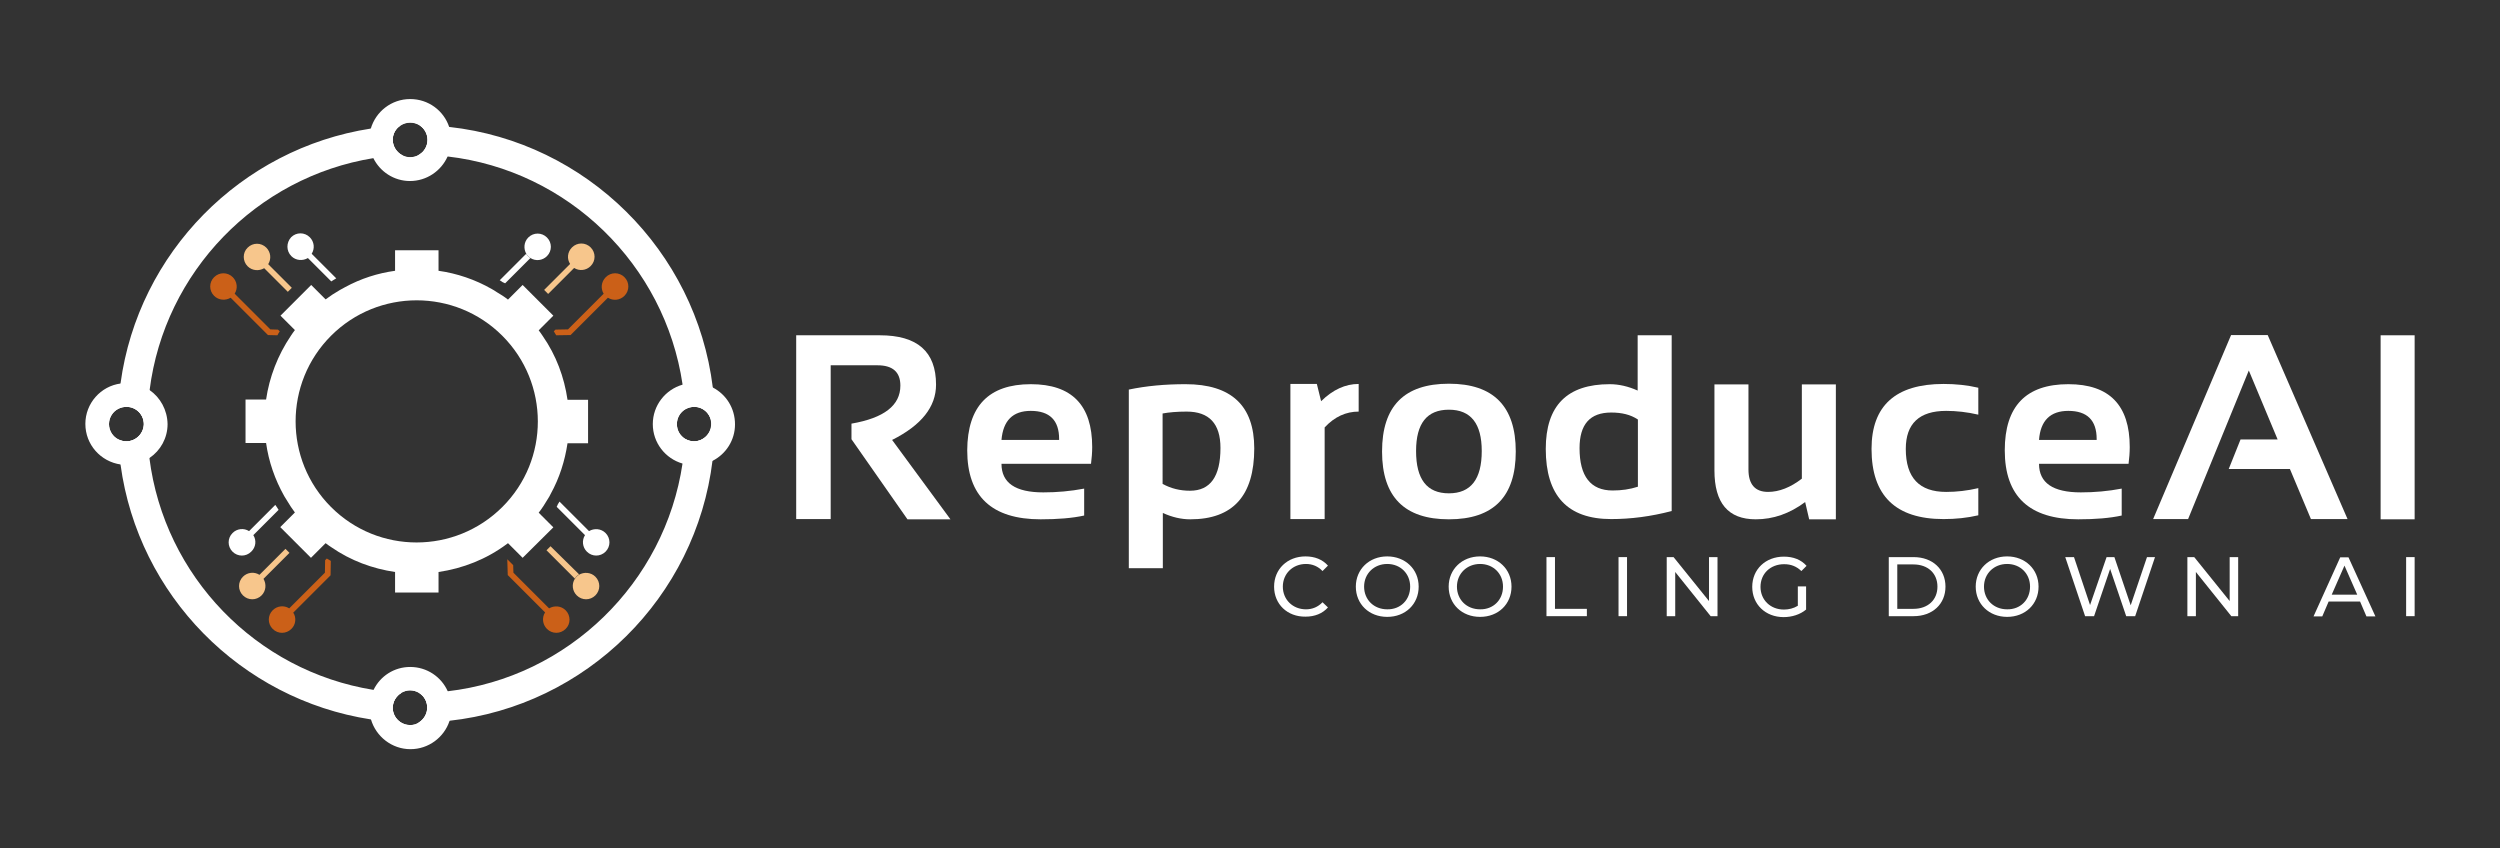 <?xml version="1.0" encoding="UTF-8" standalone="no"?>
<svg
   xmlns:dc="http://purl.org/dc/elements/1.1/"
   xmlns:cc="http://creativecommons.org/ns#"
   xmlns:rdf="http://www.w3.org/1999/02/22-rdf-syntax-ns#"
   xmlns:svg="http://www.w3.org/2000/svg"
   xmlns="http://www.w3.org/2000/svg"
   xmlns:sodipodi="http://sodipodi.sourceforge.net/DTD/sodipodi-0.dtd"
   xmlns:inkscape="http://www.inkscape.org/namespaces/inkscape"
   version="1.1"
   id="Layer_1"
   x="0px"
   y="0px"
   viewBox="0 0 1058.268 359.055"
   xml:space="preserve"
   sodipodi:docname="banner-dark.svg"
   width="280mm"
   height="95mm"
   inkscape:version="1.0.1 (0767f8302a, 2020-10-17)"><rect x="0" y="0" width="1058.268" height="359.055" fill="#333333" stroke="none"/><defs
   id="defs137" /><sodipodi:namedview
   pagecolor="#ffffff"
   bordercolor="#666666"
   borderopacity="1"
   objecttolerance="10"
   gridtolerance="10"
   guidetolerance="10"
   inkscape:pageopacity="0"
   inkscape:pageshadow="2"
   inkscape:window-width="2488"
   inkscape:window-height="1016"
   id="namedview135"
   showgrid="false"
   units="mm"
   inkscape:pagecheckerboard="true"
   inkscape:zoom="0.431"
   inkscape:cx="1000"
   inkscape:cy="814.38515"
   inkscape:window-x="72"
   inkscape:window-y="27"
   inkscape:window-maximized="1"
   inkscape:current-layer="Layer_1" />
<style
   type="text/css"
   id="style2">
	.st0{fill:#0F274D;}
	.st1{fill:#CB6018;}
	.st2{fill:#FFFFFF;}
	.st3{fill:#F7C68C;}
</style>

<g
   id="g132"
   transform="translate(-470.866,-820.572)">
	<g
   id="g60">
		<g
   id="g28">
			<path
   class="st2"
   d="m 807.9,1040.2 v -77.7 h 35.4 c 15.9,0 23.8,6.9 23.8,20.9 0,9.4 -6.2,17.2 -18.6,23.4 l 24.7,33.6 H 855 l -23.7,-33.9 v -6.6 c 13.8,-2.4 20.7,-7.7 20.7,-16.1 0,-5.7 -3.2,-8.6 -9.7,-8.6 h -19.8 v 65.1 h -14.6 z"
   id="path6" />
			<path
   class="st2"
   d="m 907.2,983.2 c 17.4,0 26,8.9 26,26.6 0,2.4 -0.2,4.7 -0.5,7.1 h -37.9 c 0,8.1 5.9,12.1 17.7,12.1 5.8,0 11.5,-0.5 17.3,-1.6 v 11.4 c -5,1.1 -11.2,1.6 -18.4,1.6 -20.7,0 -31.1,-9.7 -31.1,-29.2 0.1,-18.7 9.1,-28 26.9,-28 z m -12.4,23.6 h 24.4 v -0.4 c 0,-7.9 -4,-11.9 -12,-11.9 -7.6,0 -11.7,4.1 -12.4,12.3 z"
   id="path8" />
			<path
   class="st2"
   d="m 948.6,985.5 c 7.6,-1.6 15.6,-2.3 24.1,-2.3 19.4,0 29.1,9.1 29.1,27.2 0,20 -9,30 -27.1,30 -3.8,0 -7.7,-0.9 -11.6,-2.7 v 23.4 h -14.4 v -75.6 z m 14.4,39.9 c 3.6,2 7.5,2.9 11.6,2.9 8.6,0 12.9,-6 12.9,-18.1 0,-10.3 -4.8,-15.4 -14.3,-15.4 -4.1,0 -7.5,0.3 -10.2,0.8 z"
   id="path10" />
			<path
   class="st2"
   d="m 1017.1,1040.3 v -57.2 h 11.2 l 1.8,7.3 c 5,-4.9 10.3,-7.3 15.9,-7.3 v 11.7 c -5.4,0 -10.2,2.2 -14.4,6.7 v 38.8 z"
   id="path12" />
			<path
   class="st2"
   d="m 1055.9,1011.7 c 0,-19.2 9.4,-28.7 28.3,-28.7 18.9,0 28.3,9.6 28.3,28.7 0,19.1 -9.4,28.7 -28.3,28.7 -18.8,0 -28.3,-9.5 -28.3,-28.7 z m 28.3,17.7 c 9.3,0 13.9,-6 13.9,-17.9 0,-11.6 -4.6,-17.5 -13.9,-17.5 -9.3,0 -13.9,5.8 -13.9,17.5 0,12 4.6,17.9 13.9,17.9 z"
   id="path14" />
			<path
   class="st2"
   d="m 1178.5,1036.9 c -8.8,2.3 -17.3,3.4 -25.6,3.4 -18.5,0 -27.7,-9.9 -27.7,-29.7 0,-18.3 9,-27.4 27.1,-27.4 3.8,0 7.8,0.9 11.8,2.7 v -23.4 h 14.4 z m -14.4,-38.8 c -3,-2 -6.7,-2.9 -11.2,-2.9 -9,0 -13.4,5 -13.4,15.1 0,11.9 4.7,17.9 14,17.9 3.8,0 7.3,-0.5 10.7,-1.6 v -28.5 z"
   id="path16" />
			<path
   class="st2"
   d="m 1248,983.2 v 57.2 h -11.3 l -1.7,-7.3 c -6.6,4.9 -13.5,7.3 -20.9,7.3 -11.7,0 -17.5,-6.9 -17.5,-20.7 v -36.4 h 14.4 v 36 c 0,6.3 2.8,9.5 8.3,9.5 4.7,0 9.5,-1.9 14.3,-5.6 v -39.9 h 14.4 z"
   id="path18" />
			<path
   class="st2"
   d="m 1308.3,1038.7 c -4.7,1.1 -9.6,1.6 -14.7,1.6 -20.3,0 -30.5,-9.9 -30.5,-29.7 0,-18.3 10.2,-27.5 30.5,-27.5 5.1,0 10,0.5 14.7,1.6 v 11.4 c -4.7,-1.1 -9.3,-1.6 -13.6,-1.6 -11.4,0 -17.1,5.4 -17.1,16.1 0,12.2 5.7,18.2 17.1,18.2 4.4,0 8.9,-0.5 13.6,-1.6 z"
   id="path20" />
			<path
   class="st2"
   d="m 1346.4,983.2 c 17.4,0 26,8.9 26,26.6 0,2.4 -0.2,4.7 -0.5,7.1 H 1334 c 0,8.1 5.9,12.1 17.7,12.1 5.8,0 11.5,-0.5 17.3,-1.6 v 11.4 c -5,1.1 -11.2,1.6 -18.4,1.6 -20.7,0 -31.1,-9.7 -31.1,-29.2 0,-18.7 9,-28 26.9,-28 z m -12.4,23.6 h 24.4 v -0.4 c 0,-7.9 -4,-11.9 -12,-11.9 -7.6,0 -11.8,4.1 -12.4,12.3 z"
   id="path22" />
			<path
   class="st2"
   d="m 1397.1,1040.3 h -14.8 l 33,-77.9 h 15.5 l 33.8,77.9 h -15.5 l -8.9,-21.2 h -25.9 l 5,-12.5 h 15.7 l -12.2,-29.2 z"
   id="path24" />
			<path
   class="st2"
   d="m 1493,962.5 v 77.9 h -14.4 v -77.9 z"
   id="path26" />
		</g>
		<g
   id="g58">
			<g
   id="g56">
				<path
   class="st2"
   d="m 1010.2,1068.9 c 0,-7.4 5.6,-12.8 13.3,-12.8 3.9,0 7.2,1.3 9.5,3.9 l -2.3,2.3 c -1.9,-2 -4.3,-3 -7,-3 -5.6,0 -9.8,4.1 -9.8,9.6 0,5.5 4.2,9.6 9.8,9.6 2.7,0 5.1,-1 7,-3 l 2.3,2.2 c -2.3,2.6 -5.6,3.9 -9.5,3.9 -7.7,0.1 -13.3,-5.3 -13.3,-12.7 z"
   id="path30" />
				<path
   class="st2"
   d="m 1044.8,1068.9 c 0,-7.3 5.6,-12.8 13.3,-12.8 7.6,0 13.3,5.4 13.3,12.8 0,7.4 -5.6,12.8 -13.3,12.8 -7.7,0 -13.3,-5.4 -13.3,-12.8 z m 23,0 c 0,-5.5 -4.1,-9.6 -9.7,-9.6 -5.6,0 -9.8,4.1 -9.8,9.6 0,5.5 4.1,9.6 9.8,9.6 5.6,0.1 9.7,-4 9.7,-9.6 z"
   id="path32" />
				<path
   class="st2"
   d="m 1084.1,1068.9 c 0,-7.3 5.6,-12.8 13.3,-12.8 7.6,0 13.3,5.4 13.3,12.8 0,7.4 -5.6,12.8 -13.3,12.8 -7.7,0 -13.3,-5.4 -13.3,-12.8 z m 23,0 c 0,-5.5 -4.1,-9.6 -9.7,-9.6 -5.6,0 -9.8,4.1 -9.8,9.6 0,5.5 4.1,9.6 9.8,9.6 5.6,0.1 9.7,-4 9.7,-9.6 z"
   id="path34" />
				<path
   class="st2"
   d="m 1125.5,1056.4 h 3.6 v 21.9 h 13.5 v 3.1 h -17.1 z"
   id="path36" />
				<path
   class="st2"
   d="m 1156,1056.4 h 3.6 v 25 h -3.6 z"
   id="path38" />
				<path
   class="st2"
   d="m 1197.9,1056.4 v 25 h -2.9 l -15,-18.7 v 18.7 h -3.6 v -25 h 2.9 l 15,18.6 v -18.6 z"
   id="path40" />
				<path
   class="st2"
   d="m 1232,1068.8 h 3.4 v 9.8 c -2.5,2.1 -6,3.2 -9.5,3.2 -7.7,0 -13.3,-5.4 -13.3,-12.8 0,-7.4 5.6,-12.8 13.4,-12.8 4,0 7.3,1.3 9.6,3.9 l -2.2,2.2 c -2.1,-2 -4.4,-2.9 -7.3,-2.9 -5.8,0 -10,4 -10,9.6 0,5.5 4.2,9.6 9.9,9.6 2.1,0 4.1,-0.5 5.9,-1.6 v -8.2 z"
   id="path42" />
				<path
   class="st2"
   d="m 1270.4,1056.4 h 10.5 c 8,0 13.5,5.1 13.5,12.5 0,7.4 -5.5,12.5 -13.5,12.5 h -10.5 z m 10.4,21.9 c 6.2,0 10.2,-3.8 10.2,-9.4 0,-5.6 -4,-9.4 -10.2,-9.4 h -6.8 v 18.8 z"
   id="path44" />
				<path
   class="st2"
   d="m 1307.2,1068.9 c 0,-7.3 5.6,-12.8 13.3,-12.8 7.6,0 13.3,5.4 13.3,12.8 0,7.4 -5.6,12.8 -13.3,12.8 -7.6,0 -13.3,-5.4 -13.3,-12.8 z m 23,0 c 0,-5.5 -4.1,-9.6 -9.7,-9.6 -5.6,0 -9.8,4.1 -9.8,9.6 0,5.5 4.1,9.6 9.8,9.6 5.6,0.1 9.7,-4 9.7,-9.6 z"
   id="path46" />
				<path
   class="st2"
   d="m 1383.1,1056.4 -8.4,25 h -3.8 l -6.8,-20 -6.8,20 h -3.8 l -8.4,-25 h 3.7 l 6.8,20.3 7,-20.3 h 3.3 l 6.9,20.4 6.9,-20.4 z"
   id="path48" />
				<path
   class="st2"
   d="m 1418.3,1056.4 v 25 h -2.9 l -15,-18.7 v 18.7 h -3.6 v -25 h 2.9 l 15,18.6 v -18.6 z"
   id="path50" />
				<path
   class="st2"
   d="m 1469.9,1075.2 h -13.3 l -2.7,6.3 h -3.7 l 11.3,-25 h 3.5 l 11.4,25 h -3.8 z m -1.2,-2.9 -5.4,-12.3 -5.4,12.3 z"
   id="path52" />
				<path
   class="st2"
   d="m 1489.4,1056.4 h 3.6 v 25 h -3.6 z"
   id="path54" />
			</g>
		</g>
	</g>
	<g
   id="g130">
		<g
   id="g92">
			<path
   class="st2"
   d="m 773.2,991.1 c -0.1,-2.2 -0.3,-4.4 -0.6,-6.5 -7.1,-57.9 -53.5,-103.9 -111.6,-110.3 -1.9,-0.2 -3.8,-0.4 -5.6,-0.5 -2.3,-0.1 -4.6,-0.2 -6.9,-0.2 2.1,1.3 3.4,3.6 3.4,6.2 0,2.6 -1.4,5 -3.5,6.2 2.2,0 4.4,0.1 6.6,0.3 1.8,0.1 3.6,0.3 5.3,0.5 51.1,5.9 92,45.8 99.5,96.5 0.2,1.7 0.5,3.3 0.6,5 0.2,1.7 0.3,3.5 0.4,5.3 1.1,-0.6 2.4,-1 3.7,-1 4.1,0 7.4,3.3 7.4,7.4 0,4.1 -3.3,7.4 -7.4,7.4 -1.4,0 -2.6,-0.4 -3.7,-1 -0.1,1.8 -0.2,3.6 -0.4,5.3 -0.2,1.7 -0.4,3.4 -0.6,5 -7.5,50.6 -48.4,90.6 -99.5,96.5 -1.8,0.2 -3.5,0.4 -5.3,0.5 -2.2,0.1 -4.4,0.2 -6.6,0.3 2.1,1.3 3.4,3.6 3.4,6.2 0,2.6 -1.4,4.9 -3.4,6.2 2.3,0 4.6,-0.1 6.9,-0.2 1.9,-0.1 3.8,-0.3 5.6,-0.5 58.2,-6.3 104.6,-52.3 111.6,-110.3 0.3,-2.1 0.5,-4.3 0.6,-6.5 0.2,-2.9 0.3,-5.9 0.3,-8.9 0.2,-3 0.1,-6 -0.2,-8.9 z m -239.6,0.6 c 0.1,-2 0.3,-4 0.6,-6 6.3,-50.1 45.3,-90.2 94.8,-98.2 1.7,-0.3 3.5,-0.5 5.3,-0.7 2.2,-0.3 4.4,-0.4 6.6,-0.6 -2.2,-1.2 -3.8,-3.7 -3.8,-6.4 0,-2.5 1.2,-4.7 3.2,-6 -2.3,0.1 -4.6,0.3 -6.9,0.5 -1.9,0.2 -3.7,0.4 -5.6,0.7 -54.9,8.5 -98.4,52.5 -105.9,107.8 -0.2,1.7 -0.4,3.4 -0.6,5.2 -0.2,1.8 -0.3,3.6 -0.4,5.4 1,-0.5 2.2,-0.8 3.4,-0.8 4.1,0 7.4,3.3 7.4,7.4 0,4.1 -3.3,7.4 -7.4,7.4 -1.2,0 -2.4,-0.3 -3.4,-0.8 0.1,1.8 0.2,3.7 0.4,5.5 0.1,1.7 0.3,3.4 0.6,5.2 7.5,55.3 50.9,99.3 105.9,107.8 1.9,0.3 3.7,0.5 5.6,0.7 2.3,0.2 4.5,0.4 6.9,0.5 -1.9,-1.3 -3.2,-3.5 -3.2,-6 0,-2.7 1.5,-5.1 3.7,-6.4 -2.2,-0.1 -4.4,-0.3 -6.6,-0.6 -1.8,-0.2 -3.6,-0.4 -5.3,-0.7 -49.6,-8 -88.5,-48.1 -94.8,-98.2 -0.2,-2 -0.4,-4 -0.6,-6 0,0 0,0 0,0 -0.2,-2.7 -0.3,-5.5 -0.3,-8.3 0.1,-2.9 0.2,-5.6 0.4,-8.4 0,0 0,0 0,0 z"
   id="path62" />
			<g
   id="g76">
				<g
   id="g68">
					<path
   class="st2"
   d="m 773.2,991.1 c -2.2,-2.1 -5.2,-3.5 -8.6,-3.5 -1.5,0 -2.9,0.2 -4.2,0.7 -4.8,1.7 -8.2,6.3 -8.2,11.6 0,5.4 3.4,10 8.2,11.6 1.3,0.5 2.7,0.7 4.2,0.7 3.3,0 6.4,-1.3 8.6,-3.5 2.3,-2.2 3.8,-5.4 3.8,-8.9 0,-3.3 -1.4,-6.4 -3.8,-8.7 z m -8.5,16.3 c -1.4,0 -2.6,-0.4 -3.7,-1 -2.2,-1.3 -3.6,-3.6 -3.6,-6.3 0,-2.7 1.4,-5 3.6,-6.3 1.1,-0.6 2.4,-1 3.7,-1 4.1,0 7.4,3.3 7.4,7.4 -0.1,3.9 -3.4,7.2 -7.4,7.2 z"
   id="path64" />
					<path
   class="st2"
   d="m 772.6,984.6 c -2.4,-1.2 -5.1,-1.9 -8,-1.9 -1.7,0 -3.3,0.2 -4.8,0.7 -7.3,2.1 -12.6,8.8 -12.6,16.7 0,7.9 5.3,14.6 12.6,16.7 1.5,0.4 3.1,0.7 4.8,0.7 2.9,0 5.6,-0.7 8,-1.9 5.6,-2.9 9.4,-8.7 9.4,-15.4 0,-6.9 -3.8,-12.7 -9.4,-15.6 z m -7.9,22.8 c -1.4,0 -2.6,-0.4 -3.7,-1 -2.2,-1.3 -3.6,-3.6 -3.6,-6.3 0,-2.7 1.4,-5 3.6,-6.3 1.1,-0.6 2.4,-1 3.7,-1 4.1,0 7.4,3.3 7.4,7.4 -0.1,3.9 -3.4,7.2 -7.4,7.2 z"
   id="path66" />
				</g>
				<g
   id="g74">
					<path
   class="st2"
   d="m 533.6,991.8 c 0,-0.1 0,-0.1 0,0 -2.3,-2.5 -5.6,-4.1 -9.2,-4.1 -1,0 -2,0.1 -3,0.4 -5.4,1.3 -9.4,6.2 -9.4,12 0,5.8 4,10.7 9.4,12 0.9,0.2 2,0.4 3,0.4 3.6,0 6.9,-1.6 9.2,-4.1 0,0 0,0 0,0 2,-2.2 3.2,-5.1 3.2,-8.3 -0.1,-3.3 -1.2,-6.1 -3.2,-8.3 z m -9.2,15.6 c -1.2,0 -2.4,-0.3 -3.4,-0.8 -2.4,-1.2 -4,-3.7 -4,-6.5 0,-2.8 1.6,-5.3 4,-6.5 1,-0.5 2.2,-0.8 3.4,-0.8 4.1,0 7.4,3.3 7.4,7.4 -0.1,3.9 -3.4,7.2 -7.4,7.2 z"
   id="path70" />
					<path
   class="st2"
   d="m 534.2,985.7 c -2.8,-1.9 -6.2,-3 -9.8,-3 -0.8,0 -1.6,0 -2.4,0.2 -8.5,1.1 -15,8.4 -15,17.1 0,8.8 6.5,16 15,17.2 0.8,0.1 1.6,0.2 2.4,0.2 3.6,0 7,-1.1 9.8,-3 4.6,-3.1 7.6,-8.4 7.6,-14.3 -0.1,-6 -3.1,-11.3 -7.6,-14.4 z m -9.8,21.7 c -1.2,0 -2.4,-0.3 -3.4,-0.8 -2.4,-1.2 -4,-3.7 -4,-6.5 0,-2.8 1.6,-5.3 4,-6.5 1,-0.5 2.2,-0.8 3.4,-0.8 4.1,0 7.4,3.3 7.4,7.4 -0.1,3.9 -3.4,7.2 -7.4,7.2 z"
   id="path72" />
				</g>
			</g>
			<g
   id="g90">
				<g
   id="g82">
					<path
   class="st2"
   d="m 655.3,873.9 c -2.1,-3.8 -6.2,-6.4 -10.8,-6.4 -4.9,0 -9.1,2.8 -11.1,6.9 -0.8,1.6 -1.3,3.5 -1.3,5.5 0,2.6 0.8,5 2.1,7 2.2,3.3 6,5.4 10.2,5.4 4.4,0 8.3,-2.3 10.5,-5.9 1.2,-1.9 1.8,-4.1 1.8,-6.5 0.2,-2.2 -0.4,-4.3 -1.4,-6 z m -10.8,13.3 c -1.3,0 -2.5,-0.3 -3.6,-1 -2.2,-1.2 -3.8,-3.7 -3.8,-6.4 0,-2.5 1.2,-4.7 3.2,-6 1.2,-0.8 2.6,-1.3 4.2,-1.3 1.4,0 2.8,0.4 3.9,1.1 2.1,1.3 3.4,3.6 3.4,6.2 0,2.6 -1.4,5 -3.5,6.2 -1,0.8 -2.4,1.2 -3.8,1.2 z"
   id="path78" />
					<path
   class="st2"
   d="m 661,874.3 c -2.3,-6.9 -8.8,-11.8 -16.5,-11.8 -7.9,0 -14.6,5.3 -16.7,12.6 -0.4,1.5 -0.7,3.1 -0.7,4.7 0,2.8 0.6,5.4 1.8,7.7 2.8,5.7 8.7,9.7 15.5,9.7 7.1,0 13.2,-4.3 15.9,-10.3 1,-2.1 1.5,-4.5 1.5,-7 0.1,-2 -0.3,-3.8 -0.8,-5.6 z m -9.1,5.5 c 0,2.6 -1.4,5 -3.5,6.2 -1.1,0.7 -2.5,1.1 -3.9,1.1 -1.3,0 -2.5,-0.3 -3.6,-1 -2.2,-1.2 -3.8,-3.7 -3.8,-6.4 0,-2.5 1.2,-4.7 3.2,-6 1.2,-0.8 2.6,-1.3 4.2,-1.3 1.4,0 2.8,0.4 3.9,1.1 2.1,1.4 3.5,3.7 3.5,6.3 z"
   id="path80" />
				</g>
				<g
   id="g88">
					<path
   class="st2"
   d="m 655,1113.7 c -2.2,-3.5 -6.1,-5.9 -10.5,-5.9 -4.2,0 -8,2.1 -10.2,5.4 -1.3,2 -2.1,4.4 -2.1,7 0,2 0.4,3.8 1.3,5.5 2,4.1 6.2,6.9 11.1,6.9 4.7,0 8.7,-2.6 10.8,-6.4 1,-1.8 1.5,-3.8 1.5,-6 0,-2.4 -0.7,-4.6 -1.9,-6.5 z m -10.5,13.8 c -1.6,0 -3,-0.5 -4.2,-1.3 -1.9,-1.3 -3.2,-3.5 -3.2,-6 0,-2.7 1.5,-5.1 3.7,-6.4 1.1,-0.6 2.3,-1 3.6,-1 1.4,0 2.8,0.4 3.9,1.1 2.1,1.3 3.4,3.6 3.4,6.2 0,2.6 -1.4,4.9 -3.4,6.2 -1,0.8 -2.3,1.2 -3.8,1.2 z"
   id="path84" />
					<path
   class="st2"
   d="m 660.4,1113.2 c -2.7,-6.1 -8.8,-10.3 -15.9,-10.3 -6.8,0 -12.7,3.9 -15.5,9.7 -1.2,2.3 -1.8,4.9 -1.8,7.7 0,1.6 0.2,3.2 0.7,4.8 2.1,7.2 8.8,12.6 16.7,12.6 7.7,0 14.2,-5 16.5,-11.8 0.6,-1.7 0.9,-3.6 0.9,-5.5 -0.1,-2.7 -0.7,-5.1 -1.6,-7.2 z m -15.9,14.3 c -1.6,0 -3,-0.5 -4.2,-1.3 -1.9,-1.3 -3.2,-3.5 -3.2,-6 0,-2.7 1.5,-5.1 3.7,-6.4 1.1,-0.6 2.3,-1 3.6,-1 1.4,0 2.8,0.4 3.9,1.1 2.1,1.3 3.4,3.6 3.4,6.2 0,2.6 -1.4,4.9 -3.4,6.2 -1,0.8 -2.3,1.2 -3.8,1.2 z"
   id="path86" />
				</g>
			</g>
		</g>
		<g
   id="g128">
			<path
   class="st3"
   d="m 714.2,1065.6 c -1.4,2.2 -1.1,5.1 0.8,7 2.2,2.2 5.7,2.2 7.9,0 2.2,-2.2 2.2,-5.7 0,-7.9 -1.9,-1.9 -4.8,-2.1 -7,-0.8 -0.3,0.2 -0.7,0.5 -1,0.8 -0.2,0.2 -0.4,0.6 -0.7,0.9 z"
   id="path94" />
			<g
   id="g126">
				<path
   class="st2"
   d="m 695.4,929.8 c 2.2,1.4 5.1,1.1 7,-0.8 2.2,-2.2 2.2,-5.7 0,-7.9 -2.2,-2.2 -5.7,-2.2 -7.9,0 -1.9,1.9 -2.1,4.8 -0.8,7 0.2,0.3 0.5,0.7 0.8,1 0.3,0.2 0.6,0.5 0.9,0.7 z"
   id="path96" />
				<g
   id="g124">
					<path
   class="st2"
   d="m 705.1,1043.8 -6.2,-6.2 c 1.4,-1.8 2.7,-3.8 3.8,-5.7 v 0 c 0.5,-0.7 0.9,-1.5 1.3,-2.3 3.7,-6.7 6,-14 7.1,-21.4 h 8.7 v -18.4 h -8.7 c -1.4,-9.6 -4.8,-18.8 -10.5,-27 -0.5,-0.8 -1.1,-1.6 -1.7,-2.4 l 6.2,-6.2 -13,-13 -6.2,6.2 c -1.5,-1.2 -3.1,-2.2 -4.8,-3.2 -0.7,-0.5 -1.4,-0.9 -2.1,-1.3 -7,-4 -14.7,-6.6 -22.5,-7.7 v -8.7 h -18.4 v 8.7 c -7.3,1 -14.5,3.3 -21.1,6.9 -0.8,0.4 -1.5,0.8 -2.2,1.2 -2.1,1.2 -4.1,2.5 -6.1,4 l -6.1,-6.1 -13,13 6.1,6.1 c -0.6,0.8 -1.2,1.6 -1.7,2.4 -5.6,8.3 -9.1,17.5 -10.5,27 h -8.7 v 18.4 h 8.7 c 1.1,7.8 3.7,15.4 7.7,22.5 0.4,0.7 0.9,1.5 1.3,2.1 1,1.7 2,3.2 3.2,4.8 l -6.2,6.2 13,13 6.2,-6.2 c 0.8,0.6 1.6,1.2 2.4,1.7 8.2,5.7 17.5,9.1 27,10.5 v 8.7 h 18.4 v -8.7 c 10.3,-1.5 20.3,-5.4 29,-11.9 v 0 c 0.1,-0.1 0.3,-0.2 0.4,-0.3 l 6.2,6.2 z m -94.1,-8.6 c -20,-20 -20,-52.5 0,-72.5 20,-20 52.5,-20 72.5,0 20,20 20.1,52.5 0,72.5 -20.1,20 -52.5,20 -72.5,0 z"
   id="path98" />
					<path
   class="st1"
   d="m 588.5,960.1 -3.2,-0.1 -15.1,-15.1 c 1.4,-2.2 1.1,-5.1 -0.8,-7 -2.2,-2.2 -5.7,-2.2 -7.9,0 -2.2,2.2 -2.2,5.7 0,7.9 1.9,1.9 4.8,2.1 7,0.8 l 15.8,15.8 4,0.1 c 0.3,-0.6 0.6,-1.1 1,-1.7 z"
   id="path100" />
					<path
   class="st2"
   d="m 594.2,929 c 1.9,1.9 4.8,2.1 7,0.8 l 9.9,9.9 c 0.4,-0.2 0.7,-0.5 1.1,-0.7 0.3,-0.2 0.7,-0.4 1,-0.6 L 602.8,928 c 1.4,-2.2 1.1,-5.1 -0.8,-7 -2.2,-2.2 -5.7,-2.2 -7.9,0 -2.1,2.3 -2.1,5.8 0.1,8 z"
   id="path102" />
					<path
   class="st3"
   d="m 575.7,933.3 c 1.9,1.9 4.8,2.1 7,0.8 l 10,10 1.7,-1.7 -10,-10 c 1.4,-2.2 1.1,-5.1 -0.8,-7 -2.2,-2.2 -5.7,-2.2 -7.9,0 -2.2,2.1 -2.2,5.7 0,7.9 z"
   id="path104" />
					<path
   class="st1"
   d="m 710.3,1078.9 c -1.9,-1.9 -4.8,-2.1 -7,-0.8 l -15.1,-15.1 -0.1,-3.2 -2.5,-2.5 0.2,6.7 15.8,15.8 c -1.4,2.2 -1.1,5.1 0.8,7 2.2,2.2 5.7,2.2 7.9,0 2.2,-2.1 2.2,-5.7 0,-7.9 z"
   id="path106" />
					<path
   class="st2"
   d="m 706.8,1034.6 c -0.1,0.2 -0.2,0.3 -0.3,0.5 l 12,12 c -1.4,2.2 -1.1,5.1 0.8,7 2.2,2.2 5.7,2.2 7.9,0 2.2,-2.2 2.2,-5.7 0,-7.9 -1.9,-1.9 -4.8,-2.1 -7,-0.8 l -12.5,-12.5 c -0.3,0.5 -0.6,1 -0.9,1.5 z"
   id="path108" />
					<path
   class="st3"
   d="m 703.9,1051.8 -1.7,1.7 12,12 c 0.2,-0.3 0.5,-0.7 0.8,-1 0.3,-0.3 0.6,-0.5 1,-0.8 z"
   id="path110" />
					<path
   class="st1"
   d="m 595,1079.9 15.8,-15.8 0.1,-6.1 c -0.6,-0.4 -1.2,-0.7 -1.7,-1 l -0.7,0.7 -0.1,5.3 -15.1,15.1 c -2.2,-1.4 -5.1,-1.1 -7,0.8 -2.2,2.2 -2.2,5.7 0,7.9 2.2,2.2 5.7,2.2 7.9,0 1.9,-1.8 2.2,-4.8 0.8,-6.9 z"
   id="path112" />
					<path
   class="st2"
   d="m 578.1,1047.1 10.7,-10.7 c -0.2,-0.4 -0.5,-0.7 -0.7,-1.1 -0.2,-0.3 -0.4,-0.6 -0.7,-1 l -11.1,11.1 c -2.2,-1.4 -5.1,-1.1 -7,0.8 -2.2,2.2 -2.2,5.7 0,7.9 2.2,2.2 5.7,2.2 7.9,0 2,-1.9 2.3,-4.8 0.9,-7 z"
   id="path114" />
					<path
   class="st3"
   d="m 582.4,1065.6 11,-11 -1.7,-1.7 -11,11 c -2.2,-1.4 -5.1,-1.1 -7,0.8 -2.2,2.2 -2.2,5.7 0,7.9 2.2,2.2 5.7,2.2 7.9,0 1.9,-1.9 2.1,-4.8 0.8,-7 z"
   id="path116" />
					<path
   class="st1"
   d="m 726.4,944.9 -15.1,15.1 -5.3,0.1 -0.7,0.7 c 0.4,0.6 0.7,1.2 1,1.7 l 6.1,-0.1 15.8,-15.8 c 2.2,1.4 5.1,1.1 7,-0.8 2.2,-2.2 2.2,-5.7 0,-7.9 -2.2,-2.2 -5.7,-2.2 -7.9,0 -2,2 -2.2,4.9 -0.9,7 z"
   id="path118" />
					<path
   class="st2"
   d="m 684.7,940.5 10.7,-10.7 c -0.3,-0.2 -0.7,-0.5 -1,-0.8 -0.3,-0.3 -0.5,-0.6 -0.8,-1 l -11.2,11.2 c 0.4,0.3 0.9,0.5 1.2,0.8 0.5,0.2 0.8,0.4 1.1,0.5 z"
   id="path120" />
					<path
   class="st3"
   d="m 712.2,932.3 -11,11 1.7,1.7 11,-11 c 2.2,1.4 5.1,1.1 7,-0.8 2.2,-2.2 2.2,-5.7 0,-7.9 -2.2,-2.2 -5.7,-2.2 -7.9,0 -2,2 -2.2,4.9 -0.8,7 z"
   id="path122" />
				</g>
			</g>
		</g>
	</g>
</g>
</svg>
